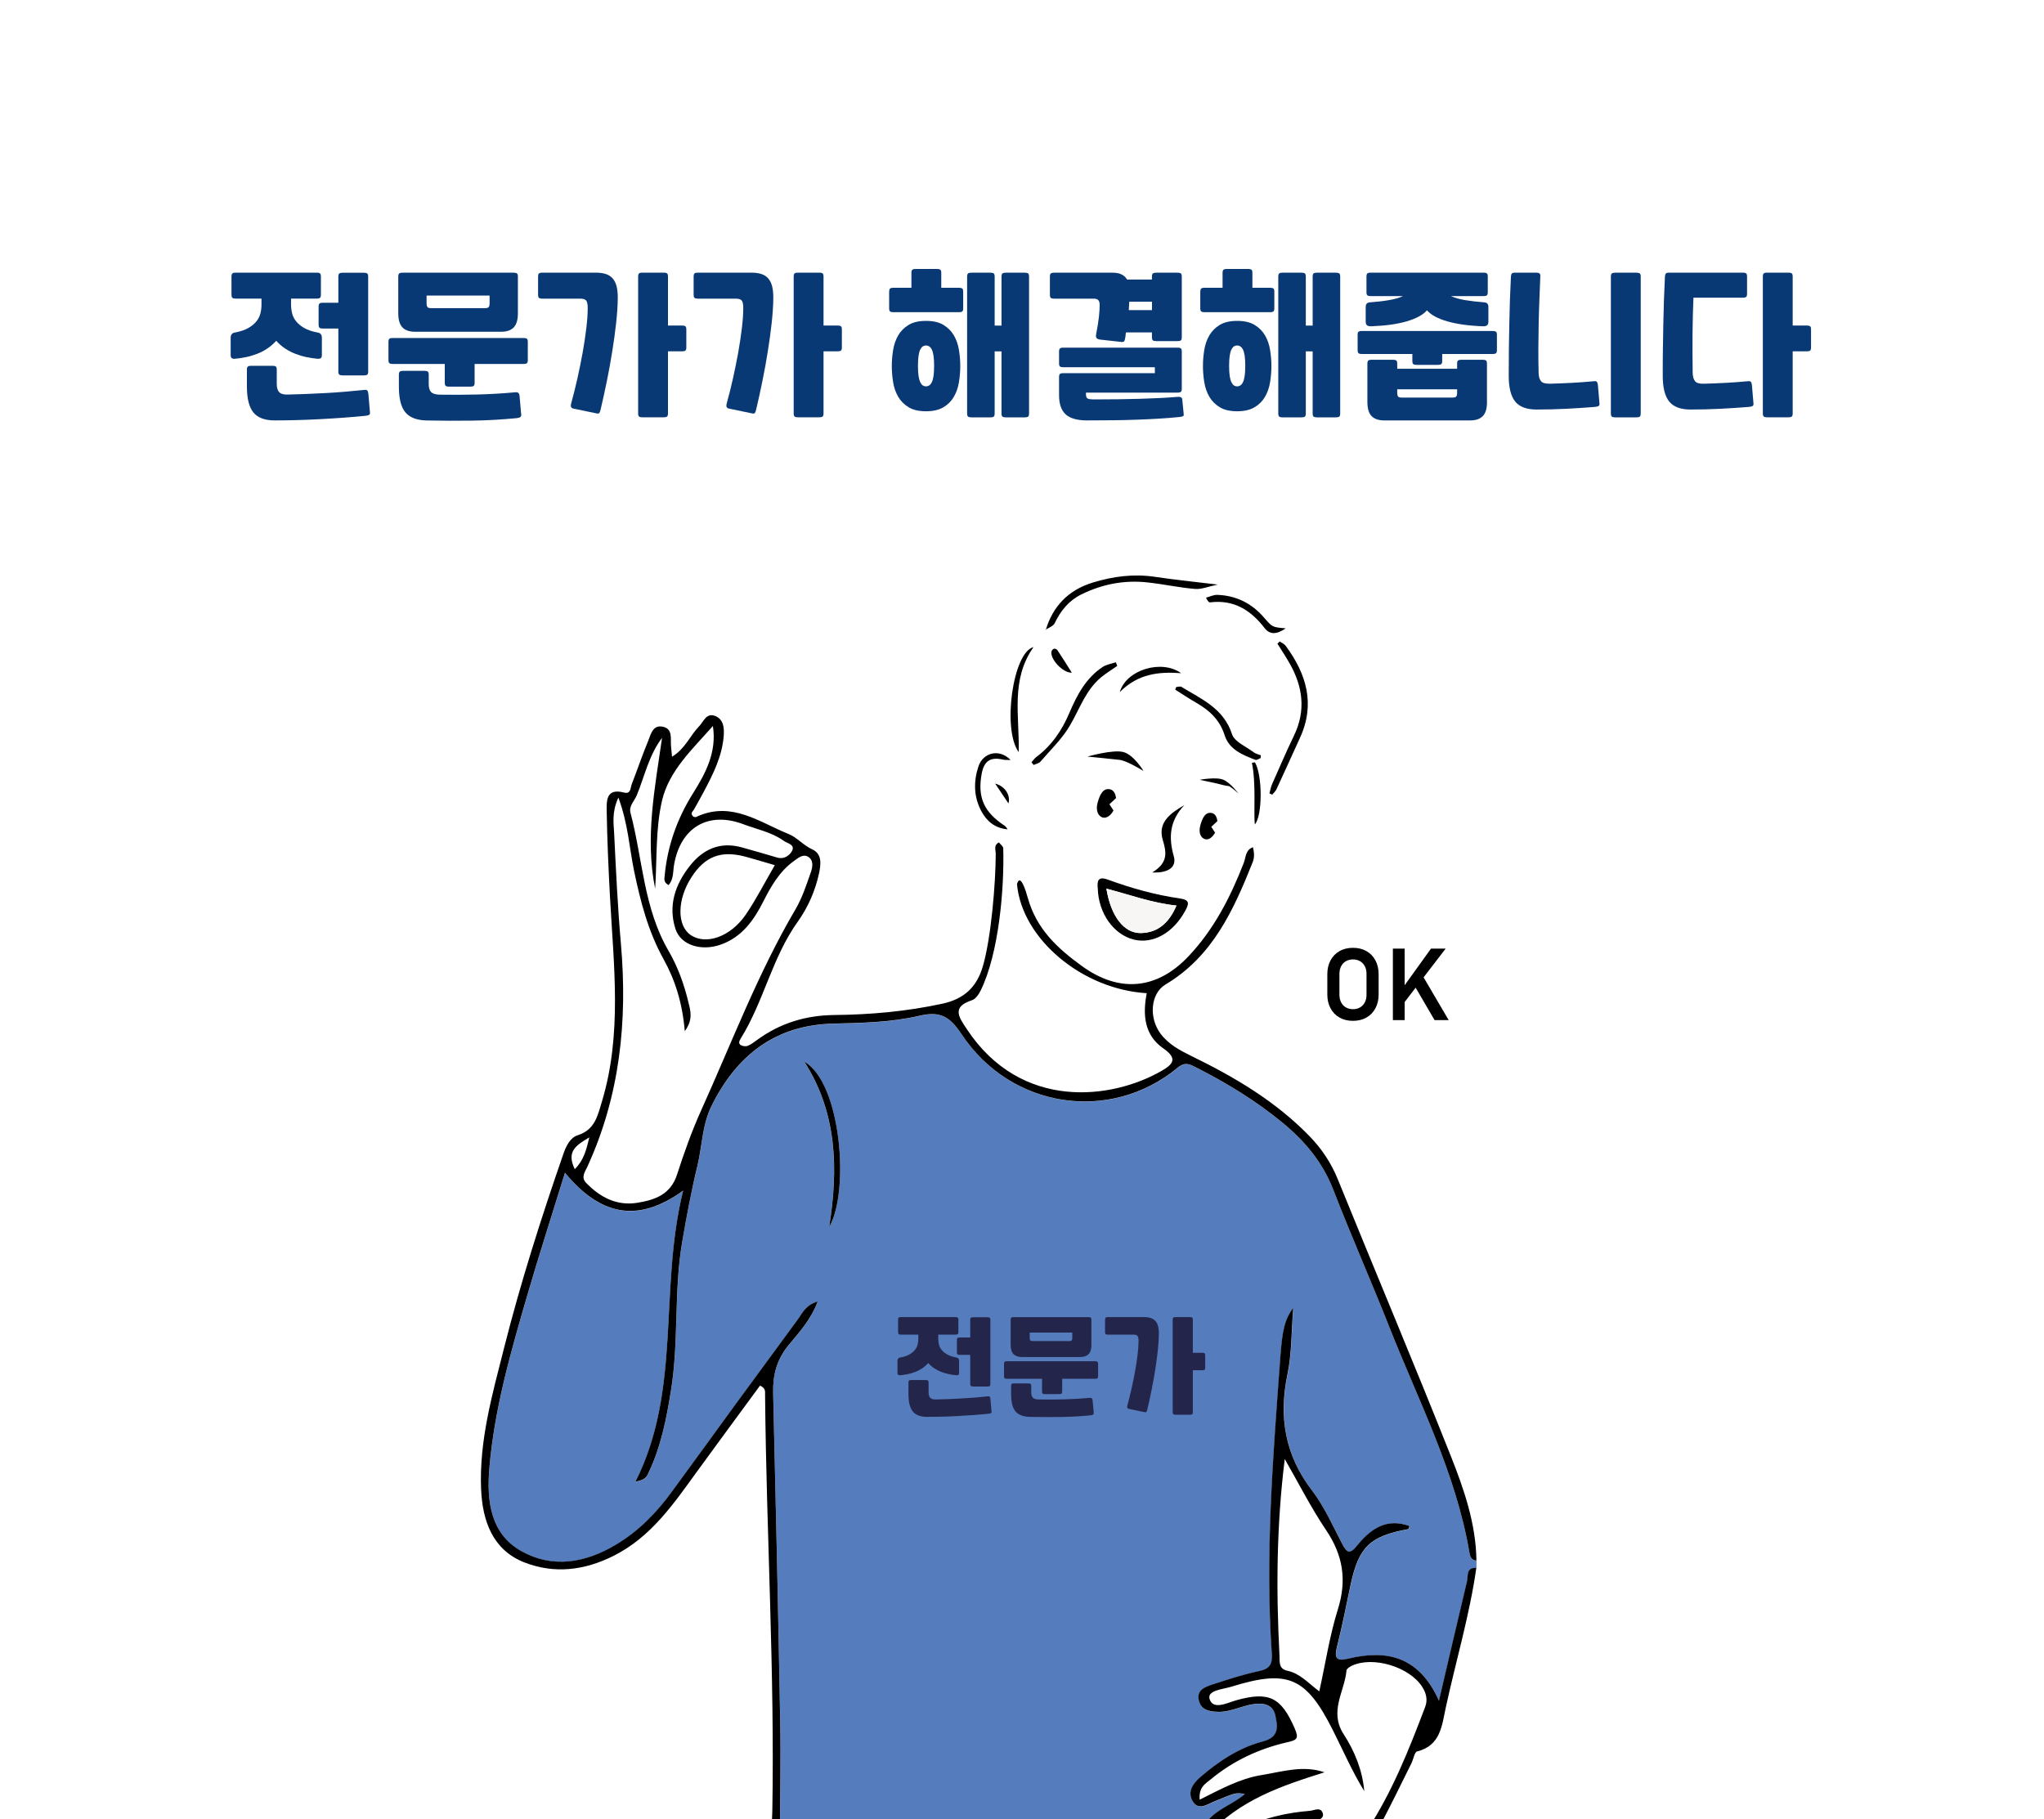 <?xml version="1.0" encoding="UTF-8"?><svg xmlns="http://www.w3.org/2000/svg" xmlns:xlink="http://www.w3.org/1999/xlink" viewBox="0 0 400 356"><rect x="0" y="0" width="400" height="356" fill="#333333" stroke="none"/><defs><style>.e{fill:#fff;}.f{opacity:.5;}.g{fill:#557cbd;}.h{fill:#23264a;}.i{clip-path:url(#c);}.j{fill:#f8f6f5;}.k{clip-path:url(#d);}.l{fill:none;}.m{fill:#093974;}</style><clipPath id="c"><circle class="l" cx="-219.26" cy="135.02" r="121.81"/></clipPath><clipPath id="d"><rect class="l" x="-8.4" y="-7.21" width="416.21" height="370.43"/></clipPath></defs><g id="a"/><g id="b"><g class="i"><g class="f"><ellipse class="e" cx="-184.89" cy="146.05" rx="203.35" ry="149.15"/></g></g><rect class="e" x="-8.4" y="-7.21" width="416.21" height="370.43"/><g class="k"><g><g><path class="g" d="M234.93,360c-.98,1.41-2.48,.96-3.79,.96-19.99,.03-39.98,.3-59.95-.16-6.15-.14-12.47,.08-18.57-1.46,.03-7.38,.2-14.76,.07-22.14-.39-21.53-.86-43.05-1.38-64.57-.09-3.53,.7-6.5,3-9.31,2.02-2.47,4.33-4.91,5.72-8.57-2.43,.71-3.04,2.34-3.94,3.57-8.2,11.14-16.38,22.3-24.49,33.5-3.04,4.2-6.51,7.8-11.04,10.51-6.07,3.63-12.48,4.67-18.52,1.28-6.03-3.38-6.81-9.78-6.27-16.19,.97-11.66,4.21-22.84,7.46-34,2.26-7.76,4.74-15.45,7.34-23.87,6.71,8.09,13.96,10.14,23.13,3.5-4.8,19.4-.25,38.93-9.33,56.96,2.04-.35,2.26-1.11,2.57-1.77,2.45-5.14,3.51-10.65,4.4-16.23,1.52-9.55,.53-19.27,2.15-28.8,.85-5.03,1.79-10.03,3-15.01,.94-3.88,.93-8.01,2.77-11.74,4.91-9.9,12.47-15.83,23.86-16.1,5.64-.13,11.32-.25,16.8-1.53,4-.94,5.93,.08,8.24,3.57,9.64,14.6,29.11,17.51,42.3,6.6,1.49-1.23,2.39-.68,3.59-.07,6.05,3.05,11.79,6.57,17.03,10.9,4.31,3.56,7.76,7.65,9.82,12.98,3.52,9.09,7.47,18.01,11.05,27.08,5.72,14.5,13,28.46,15.63,44.05,.13,.76,.4,1.47,1.36,1.52,0,.48,0,.95,0,1.43-2.06-.13-1.57,1.6-1.83,2.65-1.8,7.47-3.52,14.95-5.48,23.33-3.87-8.63-10.16-10.08-17.74-8.22-2.45,.6-2.77-.18-2.2-2.41,1.02-3.99,1.78-8.05,2.65-12.08,1.59-7.4,3.77-9.5,11.26-10.86,.12-.02,.18-.39,.26-.6-3.69-1.36-6.91-.33-10.18,3.74-1.48,1.84-2.03,1.57-3-.28-1.85-3.54-3.5-7.29-5.9-10.43-5.31-6.93-6.54-14.4-4.79-22.79,.83-3.97,.74-8.13,1.12-12.93-1.68,2.22-2.14,4.45-2.53,9.67-1.42,19.34-3,38.67-1.66,58.09,.14,1.99-.41,2.87-2.46,3.3-3.16,.67-6.27,1.68-9.34,2.7-1.39,.46-3,1.08-2.46,3.13,.47,1.8,1.96,2.07,3.54,2.15,2.45,.12,4.61-1.09,6.93-1.47,1.9-.32,3.99-.15,4.48,2.21,.44,2.14,.85,4.21-2.5,5.08-4.62,1.2-8.63,3.88-12.26,7.03-1.44,1.24-2.47,2.84-1.45,4.6,1.14,1.98,2.89,.66,4.29,.08,4.16-1.71,4.14-1.75,5.96-1.44-3.16,2.76-8.25,3.58-8.69,8.89Zm-77.53-152.2c6.43,10.04,6.65,21.02,4.86,32.32,4.04-6.89,2.38-28.19-4.86-32.32Z"/><path d="M195.5,164.89c.29,.38,.82,.75,.83,1.13,.22,7.98-.87,20.6-4.41,27.82-.37,.75-.99,1.68-1.7,1.91-4.06,1.33-2.58,3.31-1,5.69,10.6,16.01,28.36,13.76,38.1,8.14,2.26-1.3,3.2-2.41,.32-4.41-3.74-2.59-4.04-6.64-3.23-10.79-12.7-.76-24.45-10.69-25.39-21.35,.64-2.25,1.74,1.34,2.1,2.65,1.7,6.14,5.82,9.92,10.61,13.39,7.29,5.29,14.67,4.63,20.84-1.9,4.99-5.27,8.22-11.58,10.82-18.27,.43-1.11,.33-2.58,1.81-3.09,.23,.99,.33,1.95-.06,2.94-3.74,9.37-7.84,18.44-17.06,23.93-2.94,1.76-3.31,6.52-.94,9.66,1.56,2.06,3.76,3.23,6.02,4.34,8.47,4.12,16.51,8.88,23.14,15.72,2.37,2.45,4.2,5.2,5.5,8.4,7.33,18.04,14.9,35.99,22.09,54.09,2.6,6.56,4.95,13.31,5.04,20.54-.96-.05-1.23-.76-1.36-1.52-2.64-15.6-9.91-29.55-15.63-44.05-3.58-9.07-7.53-17.99-11.05-27.08-2.07-5.33-5.51-9.41-9.82-12.98-5.24-4.33-10.98-7.84-17.03-10.9-1.2-.6-2.1-1.16-3.59,.07-13.2,10.91-32.66,8-42.3-6.6-2.31-3.49-4.24-4.51-8.24-3.57-5.47,1.28-11.16,1.4-16.8,1.53-11.39,.27-18.95,6.2-23.86,16.1-1.85,3.73-1.84,7.86-2.77,11.74-1.21,4.98-2.14,9.98-3,15.01-1.62,9.53-.63,19.26-2.15,28.8-.89,5.58-1.95,11.08-4.4,16.23-.31,.66-.53,1.42-2.57,1.77,9.08-18.04,4.53-37.56,9.33-56.96-9.17,6.64-16.42,4.59-23.13-3.5-2.6,8.42-5.08,16.11-7.34,23.87-3.25,11.16-6.49,22.34-7.46,34-.54,6.4,.24,12.81,6.27,16.19,6.04,3.39,12.46,2.36,18.52-1.28,4.53-2.71,8-6.32,11.04-10.51,8.12-11.2,16.29-22.36,24.49-33.5,.91-1.23,1.51-2.86,3.94-3.57-1.38,3.66-3.69,6.1-5.72,8.57-2.3,2.82-3.08,5.79-3,9.31,.52,21.52,1,43.05,1.38,64.57,.13,7.38-.04,14.76-.07,22.14-.69,.59-1.44,.79-1.53-.37-.12-1.49,.03-3,.06-4.5,.48-27.18-1.17-54.33-1.42-81.5,0-.57,.15-1.26-.99-1.76-4.05,5.53-8.18,11.1-12.25,16.71-4.63,6.38-9.03,12.91-16.43,16.62-5.71,2.86-11.59,3.55-17.41,1.28-6.27-2.44-8.22-8.19-8.49-14.3-.41-9.49,2.19-18.58,4.49-27.67,3.24-12.82,7.25-25.41,11.58-37.9,.56-1.63,1.35-3.27,2.86-3.75,3.34-1.08,3.86-3.77,4.7-6.54,4.02-13.3,2.3-26.8,1.58-40.28-.29-5.5-.54-11-.63-16.51-.03-2.06-.17-4.66,3.38-3.73,1.37,.36,1.24-.92,1.52-1.64,1.09-2.79,2.04-5.64,3.19-8.41,.54-1.3,.89-3.26,2.9-2.83,1.98,.42,1.47,2.31,1.59,3.75,.05,.59,.11,1.18,.2,2.12,2.61-1.58,3.54-4.16,5.3-5.96,.91-.93,1.41-2.71,3.16-2.01,1.65,.66,1.77,2.36,1.66,3.86-.3,3.96-2.04,7.44-3.86,10.88-.64,1.21-1.32,2.4-1.98,3.59-.25,.35-.66,.66-.3,1.15,.34,.46,.75,.33,1.16,.09,6.68-2.86,11.99,1.23,17.64,3.51,1.72,.7,2.92,2.23,4.68,3.03,1.91,.87,1.69,2.88,1.32,4.63-.74,3.46-2.16,6.69-4.19,9.54-5,6.99-6.64,15.58-11.12,22.8-.25,.41-.56,.97-.04,1.31,.36,.23,.99,.32,1.38,.16,.68-.27,1.28-.75,1.88-1.18,4.49-3.27,9.49-4.79,15.05-4.85,7.12-.07,14.19-.7,21.19-2.22,4.28-.93,6.75-3.29,7.93-7.42,1.59-5.55,2.47-16.07,2.49-21.86,0-.82-.46-1.78,.65-2.28Zm-74.49-8.79c-1.32,2.88-.92,5.02-.82,7.08,.35,7.19,.69,14.38,1.32,21.55,1.32,15.1-.19,29.73-6.59,43.66-.42,.92-1.29,2-.22,3.11,2.76,2.85,6.03,4.56,10.08,3.89,3.4-.56,6.46-1.62,7.71-5.5,1.38-4.27,2.89-8.53,4.74-12.62,5.96-13.19,11.08-26.78,18.45-39.32,1.31-2.24,2.14-4.78,3-7.25,.34-.99,.61-2.39-.61-3.06-.98-.53-1.9,.3-2.68,.85-2.84,2.03-4.51,4.97-6.05,8.01-1.85,3.65-4.15,6.87-8.21,8.34-3.86,1.4-7.92,.16-8.95-3.05-1.46-4.54-.06-8.66,2.78-12.28,2.61-3.34,5.99-4.86,10.27-3.65,2.29,.65,4.58,1.28,6.85,1.97,1.35,.41,2.39-.39,2.88-1.23,.74-1.29-.88-1.53-1.57-2.03-2.38-1.71-5.27-2.26-7.95-3.27-6.87-2.58-12.27,.65-13.53,7.95-.23,1.32-.06,2.85-1.08,3.97-1.01-.57-.82-1.21-.76-1.81,.54-5.83,2.42-11.16,5.55-16.15,2.48-3.94,4.68-8.1,3.89-13.17-3.97,4.49-8.59,8.75-9.95,14.58-1.3,5.55-.97,11.49-1.35,17.26-2.02-10-.04-19.73,1.35-29.53-2.59,3.44-3.41,7.5-4.95,11.26-.46,1.11-1.59,2.05-1.22,3.44,2.38,9.02,2.56,18.63,7.44,26.99,1.82,3.13,3.06,6.58,3.9,10.12,.38,1.58,.96,3.3-.72,5.6-.47-5.48-1.87-9.97-4.14-14.06-3.03-5.45-4.54-11.32-5.79-17.34-.93-4.46-1.14-9.1-3.06-14.3Zm30.61,13.22c-2.22-.64-3.99-1.19-5.78-1.67-4.76-1.26-7.89-.05-10.53,4.04-2.8,4.34-2.88,9.4-.18,11.28,2.95,2.06,7.83,.41,10.82-3.98,2.02-2.96,3.65-6.19,5.68-9.67Zm-39.14,59.5c1.79-1.8,2.24-3.73,2.85-6.22-2.6,1.54-4.54,2.75-2.85,6.22Z"/><path d="M234.93,360c.44-5.31,5.53-6.13,8.69-8.89-1.82-.31-1.81-.27-5.96,1.44-1.41,.58-3.15,1.9-4.29-.08-1.01-1.76,.02-3.35,1.45-4.6,3.63-3.15,7.65-5.82,12.26-7.03,3.35-.87,2.94-2.95,2.5-5.08-.49-2.36-2.58-2.52-4.48-2.21-2.33,.39-4.49,1.6-6.93,1.47-1.57-.08-3.07-.35-3.54-2.15-.53-2.05,1.08-2.67,2.46-3.13,3.08-1.02,6.18-2.03,9.34-2.7,2.04-.43,2.59-1.32,2.46-3.3-1.34-19.41,.24-38.75,1.66-58.09,.38-5.22,.85-7.46,2.53-9.67-.38,4.8-.29,8.96-1.12,12.93-1.75,8.39-.52,15.86,4.79,22.79,2.41,3.14,4.05,6.89,5.9,10.43,.97,1.85,1.52,2.12,3,.28,3.27-4.07,6.48-5.09,10.18-3.74-.09,.21-.14,.58-.26,.6-7.48,1.36-9.67,3.46-11.26,10.86-.87,4.03-1.63,8.09-2.65,12.08-.57,2.23-.24,3.01,2.2,2.41,7.59-1.85,13.87-.4,17.74,8.22,1.96-8.38,3.69-15.87,5.48-23.33,.25-1.05-.23-2.78,1.83-2.65-1.32,9.26-4,18.21-5.98,27.33-.76,3.51-1.01,7.44-5.61,8.59-.52,.13-.71,1.51-1.1,2.29-1.89,3.8-3.73,7.61-5.71,11.37-2.13,4.05-4.75,7.18-10.15,6.63-2.75-.28-5.23,1.47-7.55,2.98-1.04,.68-2.04,1.45-3.15,2.02-1.95,1-4.22,1.84-5.81-.2-1.54-1.98,.36-3.66,1.36-5.33,.73-1.22,3.21-2.02,2.35-3.33-1.3-1.99-3.09,.21-4.64,.6-2.69,.69-5.28,2.68-8.02,.17Zm-.16-7.78c4.14-2.07,7.88-4.13,12.06-4.81,4.07-.66,8.16-2,12.37-.55-8.37,2.64-16.51,5.33-22.96,12.35,3.05,.8,4.92-.38,6.77-1.31,4.21-2.1,8.69-3.13,13.33-3.5,.85-.07,2.18-.87,2.54,.56,.24,.96-.99,1.26-1.68,1.74-2.98,2.08-6.65,3-9.33,5.51-1.36,1.27-3.72,2.96-2.26,4.77,1.35,1.67,3.41-.28,4.89-1.3,3.23-2.21,6.51-4.51,10.6-4.17,3.11,.25,4.98-1.08,6.51-3.43,4.88-7.48,8.14-15.72,11.29-24.02,.52-1.37,.22-2.67-.58-3.92-2.47-3.9-9.62-6.09-13.78-4.13-.42,.2-1.01,.59-1.04,.93-.36,4.13-3.47,7.98-.54,12.49,2.13,3.28,3.67,7.05,4.02,11.12-2.34-3.81-4.1-7.86-6.08-11.8-5.29-10.55-8.84-12.08-19.94-8.64-1.64,.51-4.81,.69-4.24,2.44,.71,2.19,3.48,.69,5.29,.19,6.38-1.77,8.74-.51,11.37,5.56,.85,1.97,.39,2.25-1.38,2.66-5.56,1.26-10.64,3.61-15.05,7.27-1.01,.84-2.4,1.49-2.18,3.99Zm23.41-21.2c1.24-5.64,2.04-10.98,3.64-16.07,1.78-5.69,1.01-10.56-2.3-15.47-2.99-4.45-5.43-9.27-8.1-13.93-1.62,13.01-1.7,25.74-1.03,38.47,.06,1.17-.22,2.6,1.56,2.97,2.44,.51,4.04,2.39,6.24,4.04Z"/><path d="M157.41,207.79c7.23,4.13,8.89,25.43,4.86,32.32,1.8-11.3,1.57-22.28-4.86-32.32Z"/><path d="M214.83,173.92c-.15-1.5,.01-2.49,2-1.76,4.57,1.68,9.26,2.99,14.09,3.68,2.03,.29,1.73,1.12,.99,2.47-2.32,4.26-6.28,6.5-10.02,5.58-3.97-.98-6.92-5.16-7.06-9.97Zm1.68,0c.89,5.42,3.45,8.77,6.79,8.69,3.38-.08,5.53-2.11,6.92-5.38-4.81-.51-9-2.09-13.72-3.31Z"/><path d="M231.77,157.57c-2.85,3.02-3.14,6.22-2.06,10.04,.58,2.05-1.01,3.29-4.22,3.14,3.17-1.94,2.78-3.95,2.05-6.39-1.02-3.41,1.53-5.23,4.23-6.79Z"/><path class="j" d="M216.51,173.92c4.72,1.22,8.91,2.8,13.72,3.31-1.39,3.26-3.54,5.3-6.92,5.38-3.35,.08-5.9-3.26-6.79-8.69Z"/><g><path d="M204.63,123.36c1.41-4.76,4.48-7.9,9.23-9.35,3.96-1.21,7.98-1.74,12.14-1.12,3.85,.58,7.72,.96,12.3,1.52-1.82,.37-3.16,.96-4.45,.85-3.13-.26-6.22-.95-9.34-1.28-4.52-.49-8.85,.35-12.93,2.37-2.43,1.21-4.02,3.18-5.18,5.61-.28,.59-1.19,.88-1.81,1.31l.04,.09Z"/><path d="M248.43,155.26c.16-.6,.26-1.23,.51-1.79,1.41-3.18,2.78-6.38,4.29-9.51,2.35-4.88,1.74-9.53-.83-14.08-.75-1.33-1.6-2.6-2.41-3.9l.43-.44c.4,.28,.91,.48,1.18,.85,4.07,5.51,5.84,11.39,2.8,18.01-1.54,3.35-3.04,6.71-4.59,10.05-.19,.4-.55,.72-.84,1.07l-.55-.25Z"/><path d="M201.86,149.17c.33-.35,.61-.77,.99-1.05,2.97-2.24,4.96-5.16,6.41-8.58,1.48-3.46,3.23-6.83,6.51-9,.74-.49,1.72-.63,2.59-.93l.28,.72c-1.03,.72-2.11,1.37-3.08,2.16-3.09,2.51-4.26,6.24-6.19,9.52-1.52,2.59-3.78,4.74-5.76,7.05-.3,.35-.89,.44-1.34,.65l-.41-.53Z"/><path d="M246.7,148.37c-.35,.12-.76,.44-1.02,.34-2.52-.95-5.14-2.03-6.02-4.8-.95-2.99-2.91-4.84-5.48-6.32-1.43-.82-2.8-1.74-4.2-2.62l.2-.51c.34-.02,.78-.18,1.02-.03,3.92,2.4,8.26,4.2,9.9,9.26,.48,1.49,2.75,2.41,4.24,3.54,.39,.3,.93,.4,1.4,.59l-.04,.54Z"/><path d="M202.25,126.65c-4.5,6.4-2.74,13.35-2.89,20.55-3.26-4.4-1.15-19.57,2.89-20.55Z"/><path d="M197.18,162.31c-2.48-.22-4.09-1.59-5.14-3.56-1.5-2.8-1.54-5.8-.57-8.74,.92-2.79,4.14-3.52,6.3-1.27-.65-.03-1.07,.02-1.46-.07-2.47-.58-3.74,.25-4.2,2.76-.85,4.63,.43,7.5,4.51,10.19,.24,.16,.38,.45,.57,.69Z"/><path d="M251.59,122.98c-1.72,1.22-3.11,1.25-4.1-.04-2.73-3.55-6.05-5.63-10.7-5.05-.21,.03-.45-.23-.78-.92,.73-.19,1.47-.57,2.2-.55,3.66,.13,6.71,1.62,9.11,4.4,1.66,1.92,1.64,1.94,4.27,2.15Z"/><path d="M231.14,131.75c-4.32-.32-8.42,.08-12.01,3.7,1.28-4.4,8.21-6.45,12.01-3.7Z"/><path d="M217.11,157.4l1.29-1.2c-.09-.86-.47-1.53-1.08-1.7-1.47-.4-2.11,1.1-2.53,2.62-.4,1.45,.08,2.63,1.02,2.88,.73,.2,1.56-.39,2.09-1.38l-.79-1.22Z"/><path d="M245.59,149.21c1.52,2.6,1.46,10.54-.03,12.14-.26-2.41,.28-7.98-.57-12.07l.6-.07Z"/><path d="M209.75,131.65c-1.8,.08-4.3-2.72-3.98-4.15,.05-.21,.29-.49,.49-.54,.2-.04,.55,.1,.67,.28,.92,1.39,1.81,2.81,2.82,4.41Z"/><path d="M194.75,153.36c2.04,.54,3.03,2.38,2.6,3.88-.69-1.04-1.6-2.38-2.6-3.88Z"/><path d="M237.04,161.82l1.19-1.11c-.08-.8-.44-1.42-1-1.57-1.36-.37-1.96,1.02-2.34,2.43s.08,2.43,.95,2.67c.68,.19,1.45-.36,1.94-1.28l-.73-1.13Z"/><path d="M212.81,148.07s5.01-1.44,7.05-.88,3.92,3.7,3.92,3.7c0,0-3.2-1.99-4.65-2.17s-6.31-.65-6.31-.65Z"/><path d="M234.76,152.62s3.27-.63,4.68,0,2.92,2.68,2.92,2.68c0,0-1.64-1.51-2-1.48s-2.12-.46-2.12-.46l-3.48-.75Z"/></g></g><g><path class="h" d="M175.74,258.28c0-.21,.04-.34,.12-.41,.08-.07,.22-.1,.41-.1h10.75c.19,0,.33,.03,.41,.1,.08,.07,.12,.21,.12,.41v2.41c0,.21-.04,.34-.12,.41s-.22,.1-.41,.1h-3.41v.8c0,.4,.05,.79,.14,1.16s.27,.73,.54,1.05c.26,.32,.61,.61,1.05,.86,.44,.25,1,.45,1.69,.59,.05,.01,.12,.03,.2,.04,.08,.01,.15,.04,.22,.09,.07,.05,.13,.12,.17,.21,.05,.09,.07,.22,.07,.38v2.28c0,.25-.06,.39-.2,.44-.13,.05-.24,.07-.34,.05-.48-.04-.97-.11-1.47-.22-.5-.1-.99-.25-1.47-.43-.48-.18-.94-.42-1.38-.71s-.83-.63-1.17-1.03c-.36,.4-.75,.74-1.18,1.03-.43,.29-.89,.52-1.37,.71-.48,.19-.97,.33-1.47,.43-.5,.1-.99,.17-1.47,.22-.1,.01-.21,0-.34-.05-.13-.05-.2-.2-.2-.44v-2.28c0-.16,.02-.29,.07-.38s.11-.16,.17-.21c.07-.05,.14-.08,.22-.09s.14-.03,.2-.04c.69-.14,1.25-.33,1.69-.59,.44-.25,.79-.54,1.05-.86,.26-.32,.44-.67,.54-1.05,.1-.38,.14-.76,.14-1.16v-.8h-3.43c-.19,0-.33-.03-.41-.1s-.12-.21-.12-.41v-2.41Zm18.3,17.89c.03,.21,0,.34-.1,.39s-.24,.1-.43,.12c-.95,.1-1.94,.18-2.98,.26-1.04,.08-2.09,.14-3.14,.2-1.05,.05-2.08,.1-3.09,.12-1.01,.03-1.96,.04-2.84,.04-1.32,0-2.26-.35-2.83-1.06-.57-.71-.85-1.83-.85-3.38v-2.26c0-.21,.04-.34,.12-.41,.08-.07,.22-.1,.41-.1h2.88c.19,0,.33,.03,.41,.1s.12,.21,.12,.41v1.87c0,.49,.1,.86,.31,1.09,.21,.23,.58,.34,1.13,.33,.74-.01,1.54-.04,2.38-.07s1.71-.08,2.59-.12c.88-.05,1.75-.11,2.63-.18s1.72-.15,2.53-.24c.19-.03,.32,0,.39,.08,.07,.08,.12,.23,.14,.43l.21,2.38Zm-3.64-4.83c-.19,0-.33-.03-.41-.1-.08-.07-.12-.21-.12-.41v-5.67h-2.08c-.19,0-.33-.03-.41-.1-.08-.07-.12-.21-.12-.41v-2.38c0-.21,.04-.34,.12-.41,.08-.07,.22-.1,.41-.1h2.08v-3.45c0-.21,.04-.34,.12-.41,.08-.07,.22-.1,.41-.1h2.88c.19,0,.33,.03,.41,.1,.08,.07,.12,.21,.12,.41v12.54c0,.21-.04,.34-.12,.41s-.22,.1-.41,.1h-2.88Z"/><path class="h" d="M196.48,266.92c0-.21,.04-.34,.12-.41s.22-.1,.41-.1h17.35c.19,0,.33,.04,.41,.1s.12,.21,.12,.41v2.41c0,.21-.04,.34-.12,.41s-.22,.1-.41,.1h-6.5v2.49c0,.21-.04,.34-.12,.41-.08,.07-.22,.1-.41,.1h-2.88c-.19,0-.33-.03-.41-.1-.08-.07-.12-.21-.12-.41v-2.49h-6.91c-.19,0-.33-.03-.41-.1s-.12-.21-.12-.41v-2.41Zm17.11-3.78c0,.86-.18,1.49-.55,1.87s-.93,.58-1.67,.58h-11.37c-.74,0-1.29-.19-1.67-.58s-.55-1.01-.55-1.87v-4.85c0-.21,.04-.34,.12-.41,.08-.07,.22-.1,.41-.1h14.74c.19,0,.33,.03,.41,.1,.08,.07,.12,.21,.12,.41v4.85Zm.43,13.28c.03,.21,0,.35-.09,.42-.09,.07-.24,.13-.46,.15-1.96,.19-3.93,.3-5.9,.33s-3.98,.02-6.02-.02c-1.32-.03-2.26-.39-2.83-1.08-.57-.69-.85-1.81-.85-3.36v-1.6c0-.21,.04-.34,.12-.41s.22-.1,.41-.1h2.88c.19,0,.33,.04,.41,.1s.12,.21,.12,.41v1.21c0,.49,.1,.85,.31,1.07,.21,.22,.58,.33,1.13,.35,1.67,.03,3.32,.02,4.95-.02,1.63-.04,3.3-.14,5-.29,.19-.03,.34,0,.43,.06s.16,.22,.19,.45l.21,2.32Zm-4.77-13.96c.23,0,.39-.04,.47-.13,.08-.09,.12-.26,.12-.52v-1.01h-8.33v1.01c0,.26,.04,.43,.12,.52,.08,.09,.24,.13,.47,.13h7.13Z"/><path class="h" d="M216.26,258.28c0-.21,.04-.34,.12-.41,.08-.07,.22-.1,.41-.1h7.09c.52,0,.97,.06,1.34,.19,.37,.12,.67,.33,.92,.61,.24,.28,.41,.64,.51,1.09s.15,.99,.13,1.63c-.01,.93-.09,1.99-.22,3.17-.13,1.18-.3,2.41-.5,3.7-.21,1.29-.44,2.59-.71,3.92-.27,1.32-.54,2.59-.83,3.79-.05,.21-.11,.35-.16,.44s-.18,.11-.37,.07l-2.86-.6c-.1-.01-.18-.03-.26-.05s-.14-.06-.2-.11-.08-.13-.09-.22c0-.09,0-.22,.05-.38,.29-1.04,.56-2.14,.82-3.3,.26-1.16,.49-2.29,.69-3.41,.2-1.12,.36-2.18,.48-3.2,.12-1.01,.19-1.91,.19-2.67,0-.52-.08-.86-.23-1.01-.15-.15-.4-.23-.76-.23h-5.04c-.19,0-.33-.03-.41-.1-.08-.07-.12-.21-.12-.41v-2.41Zm19.59,9.38c0,.21-.04,.34-.12,.41s-.22,.1-.41,.1h-1.89v8.2c0,.21-.04,.34-.12,.41-.08,.07-.22,.1-.41,.1h-2.88c-.19,0-.33-.03-.41-.1-.08-.07-.12-.21-.12-.41v-18.09c0-.21,.04-.34,.12-.41,.08-.07,.22-.1,.41-.1h2.88c.19,0,.33,.03,.41,.1,.08,.07,.12,.21,.12,.41v6.48h1.89c.19,0,.33,.03,.41,.1,.08,.07,.12,.21,.12,.41v2.39Z"/></g></g></g><g><path class="m" d="M45.3,54.12c0-.3,.06-.51,.18-.61,.12-.1,.32-.15,.61-.15h15.92c.28,0,.49,.05,.61,.15,.12,.1,.18,.3,.18,.61v3.56c0,.3-.06,.51-.18,.61-.12,.1-.33,.15-.61,.15h-5.05v1.19c0,.59,.07,1.16,.21,1.72,.14,.56,.41,1.08,.79,1.55,.39,.48,.9,.9,1.55,1.28s1.48,.67,2.5,.87c.08,.02,.18,.04,.29,.06,.11,.02,.22,.07,.32,.14,.1,.07,.19,.17,.26,.3,.07,.13,.11,.32,.11,.56v3.38c0,.37-.1,.58-.29,.65-.19,.07-.36,.1-.5,.08-.71-.06-1.44-.17-2.18-.32-.74-.15-1.47-.37-2.18-.64-.71-.27-1.39-.62-2.04-1.05-.65-.43-1.23-.93-1.74-1.52-.53,.59-1.11,1.1-1.75,1.52-.64,.43-1.31,.78-2.02,1.05-.71,.27-1.44,.49-2.18,.64-.74,.15-1.47,.26-2.18,.32-.14,.02-.31,0-.5-.08-.19-.07-.29-.29-.29-.65v-3.38c0-.24,.04-.43,.11-.56,.07-.13,.16-.23,.26-.3,.1-.07,.21-.12,.32-.14,.11-.02,.21-.04,.29-.06,1.01-.2,1.85-.49,2.5-.87s1.17-.8,1.55-1.28c.38-.48,.65-.99,.79-1.55,.14-.56,.21-1.13,.21-1.72v-1.19h-5.08c-.29,0-.49-.05-.61-.15s-.18-.3-.18-.61v-3.56Zm27.09,26.49c.04,.3,0,.5-.15,.58-.14,.08-.35,.14-.64,.18-1.4,.14-2.87,.27-4.41,.38-1.54,.11-3.09,.21-4.64,.29-1.55,.08-3.08,.14-4.58,.18-1.5,.04-2.9,.06-4.2,.06-1.95,0-3.34-.52-4.19-1.57-.84-1.05-1.26-2.71-1.26-5.01v-3.35c0-.3,.06-.51,.18-.61,.12-.1,.32-.15,.61-.15h4.26c.28,0,.49,.05,.61,.15,.12,.1,.18,.3,.18,.61v2.77c0,.73,.15,1.27,.46,1.61,.3,.34,.86,.51,1.67,.49,1.1-.02,2.27-.06,3.53-.11,1.26-.05,2.54-.11,3.84-.18,1.3-.07,2.6-.16,3.9-.27,1.3-.11,2.55-.23,3.74-.35,.28-.04,.48,0,.58,.12s.17,.33,.21,.64l.3,3.53Zm-5.39-7.15c-.29,0-.49-.05-.61-.15-.12-.1-.18-.3-.18-.61v-8.4h-3.07c-.29,0-.49-.05-.61-.15-.12-.1-.18-.3-.18-.61v-3.53c0-.3,.06-.51,.18-.61,.12-.1,.32-.15,.61-.15h3.07v-5.11c0-.3,.06-.51,.18-.61,.12-.1,.32-.15,.61-.15h4.26c.28,0,.49,.05,.61,.15,.12,.1,.18,.3,.18,.61v18.57c0,.3-.06,.51-.18,.61-.12,.1-.32,.15-.61,.15h-4.26Z"/><path class="m" d="M76.02,66.91c0-.3,.06-.51,.18-.61,.12-.1,.32-.15,.61-.15h25.69c.28,0,.49,.05,.61,.15s.18,.3,.18,.61v3.56c0,.3-.06,.51-.18,.61-.12,.1-.33,.15-.61,.15h-9.62v3.68c0,.3-.06,.51-.18,.61-.12,.1-.33,.15-.61,.15h-4.26c-.28,0-.49-.05-.61-.15-.12-.1-.18-.3-.18-.61v-3.68h-10.23c-.28,0-.49-.05-.61-.15-.12-.1-.18-.3-.18-.61v-3.56Zm25.33-5.6c0,1.28-.27,2.2-.82,2.77-.55,.57-1.37,.85-2.47,.85h-16.83c-1.1,0-1.92-.28-2.47-.85-.55-.57-.82-1.49-.82-2.77v-7.18c0-.3,.06-.51,.18-.61,.12-.1,.32-.15,.61-.15h21.83c.28,0,.49,.05,.61,.15,.12,.1,.18,.3,.18,.61v7.18Zm.64,19.67c.04,.3,0,.51-.14,.62-.13,.11-.36,.19-.68,.23-2.9,.28-5.81,.45-8.74,.49-2.92,.04-5.9,.03-8.92-.03-1.95-.04-3.34-.57-4.19-1.6-.84-1.02-1.26-2.68-1.26-4.98v-2.37c0-.3,.06-.51,.18-.61,.12-.1,.33-.15,.61-.15h4.26c.28,0,.49,.05,.61,.15,.12,.1,.18,.3,.18,.61v1.8c0,.73,.15,1.26,.46,1.58,.3,.32,.86,.5,1.67,.52,2.48,.04,4.92,.03,7.34-.03,2.42-.06,4.88-.2,7.4-.43,.28-.04,.5-.01,.64,.09,.14,.1,.23,.32,.27,.67l.3,3.44Zm-7.06-20.67c.34,0,.58-.07,.7-.2,.12-.13,.18-.39,.18-.78v-1.49h-12.33v1.49c0,.39,.06,.64,.18,.78,.12,.13,.36,.2,.7,.2h10.56Z"/><path class="m" d="M105.3,54.12c0-.3,.06-.51,.18-.61,.12-.1,.32-.15,.61-.15h10.5c.77,0,1.43,.09,1.98,.27,.55,.18,1,.48,1.36,.9,.35,.42,.61,.95,.76,1.61,.15,.66,.22,1.47,.2,2.42-.02,1.38-.13,2.94-.32,4.69-.19,1.75-.44,3.57-.75,5.48-.3,1.91-.65,3.84-1.05,5.8-.4,1.96-.81,3.83-1.23,5.62-.08,.3-.16,.52-.24,.65-.08,.13-.26,.17-.55,.11l-4.23-.88c-.14-.02-.27-.05-.38-.08s-.21-.09-.29-.17-.13-.19-.14-.32c-.01-.13,.01-.32,.08-.56,.43-1.54,.83-3.17,1.22-4.89,.38-1.71,.72-3.4,1.02-5.05,.29-1.65,.53-3.23,.71-4.73,.18-1.5,.27-2.82,.27-3.96,0-.77-.11-1.27-.33-1.49-.22-.22-.6-.33-1.13-.33h-7.46c-.28,0-.49-.05-.61-.15-.12-.1-.18-.3-.18-.61v-3.56Zm29.01,13.88c0,.3-.06,.51-.18,.61-.12,.1-.33,.15-.61,.15h-2.8v12.15c0,.3-.06,.51-.18,.61-.12,.1-.32,.15-.61,.15h-4.26c-.29,0-.49-.05-.61-.15-.12-.1-.18-.3-.18-.61v-26.79c0-.3,.06-.51,.18-.61,.12-.1,.32-.15,.61-.15h4.26c.28,0,.49,.05,.61,.15,.12,.1,.18,.3,.18,.61v9.59h2.8c.28,0,.49,.05,.61,.15,.12,.1,.18,.3,.18,.61v3.53Z"/><path class="m" d="M135.74,54.12c0-.3,.06-.51,.18-.61,.12-.1,.32-.15,.61-.15h10.5c.77,0,1.43,.09,1.98,.27,.55,.18,1,.48,1.36,.9,.35,.42,.61,.95,.76,1.61,.15,.66,.22,1.47,.2,2.42-.02,1.38-.13,2.94-.32,4.69-.19,1.75-.44,3.57-.75,5.48-.3,1.91-.65,3.84-1.05,5.8-.4,1.96-.81,3.83-1.23,5.62-.08,.3-.16,.52-.24,.65-.08,.13-.26,.17-.55,.11l-4.23-.88c-.14-.02-.27-.05-.38-.08s-.21-.09-.29-.17-.13-.19-.14-.32c-.01-.13,.01-.32,.08-.56,.43-1.54,.83-3.17,1.22-4.89,.38-1.71,.72-3.4,1.02-5.05,.29-1.65,.53-3.23,.71-4.73,.18-1.5,.27-2.82,.27-3.96,0-.77-.11-1.27-.33-1.49-.22-.22-.6-.33-1.13-.33h-7.46c-.28,0-.49-.05-.61-.15-.12-.1-.18-.3-.18-.61v-3.56Zm29.01,13.88c0,.3-.06,.51-.18,.61-.12,.1-.33,.15-.61,.15h-2.8v12.15c0,.3-.06,.51-.18,.61-.12,.1-.32,.15-.61,.15h-4.26c-.29,0-.49-.05-.61-.15-.12-.1-.18-.3-.18-.61v-26.79c0-.3,.06-.51,.18-.61,.12-.1,.32-.15,.61-.15h4.26c.28,0,.49,.05,.61,.15,.12,.1,.18,.3,.18,.61v9.59h2.8c.28,0,.49,.05,.61,.15,.12,.1,.18,.3,.18,.61v3.53Z"/><path class="m" d="M174.01,57.08c0-.3,.06-.51,.18-.61s.32-.15,.61-.15h3.56v-2.92c0-.3,.06-.51,.18-.61,.12-.1,.32-.15,.61-.15h4.26c.28,0,.49,.05,.61,.15,.12,.1,.18,.3,.18,.61v2.92h3.5c.28,0,.49,.05,.61,.15,.12,.1,.18,.3,.18,.61v3.26c0,.3-.06,.51-.18,.61-.12,.1-.32,.15-.61,.15h-12.91c-.28,0-.49-.05-.61-.15s-.18-.3-.18-.61v-3.26Zm7.21,23.41c-1.4,0-2.54-.26-3.41-.79-.87-.53-1.55-1.21-2.04-2.05s-.82-1.79-.99-2.85c-.17-1.05-.26-2.11-.26-3.17s.09-2.08,.26-3.14c.17-1.06,.5-2,.99-2.85,.49-.84,1.17-1.53,2.04-2.05,.87-.53,2.01-.79,3.41-.79s2.54,.26,3.41,.79c.87,.53,1.55,1.21,2.04,2.05,.49,.84,.82,1.79,.99,2.85,.17,1.06,.26,2.1,.26,3.14s-.09,2.11-.26,3.17c-.17,1.06-.5,2-.99,2.85s-1.17,1.53-2.04,2.05-2.01,.79-3.41,.79Zm0-4.87c.2,0,.4-.06,.59-.17,.19-.11,.37-.31,.52-.61,.15-.29,.27-.7,.35-1.22s.12-1.19,.12-2.02-.04-1.48-.12-2.01c-.08-.53-.2-.93-.35-1.22-.15-.28-.33-.48-.52-.59-.19-.11-.39-.17-.59-.17-.22,0-.43,.06-.61,.17s-.35,.31-.5,.59c-.15,.28-.27,.69-.35,1.22-.08,.53-.12,1.2-.12,2.01s.04,1.51,.12,2.02c.08,.52,.2,.92,.35,1.22,.15,.29,.32,.5,.5,.61,.18,.11,.39,.17,.61,.17Zm8.83,6.06c-.28,0-.49-.05-.61-.15-.12-.1-.18-.3-.18-.61v-26.79c0-.3,.06-.51,.18-.61,.12-.1,.32-.15,.61-.15h3.81c.28,0,.49,.05,.61,.15,.12,.1,.18,.3,.18,.61v9.59h1.34v-9.59c0-.3,.06-.51,.18-.61,.12-.1,.32-.15,.61-.15h3.81c.28,0,.49,.05,.61,.15,.12,.1,.18,.3,.18,.61v26.79c0,.3-.06,.51-.18,.61-.12,.1-.32,.15-.61,.15h-3.81c-.28,0-.49-.05-.61-.15-.12-.1-.18-.3-.18-.61v-12.15h-1.34v12.15c0,.3-.06,.51-.18,.61-.12,.1-.32,.15-.61,.15h-3.81Z"/><path class="m" d="M215.2,59.72c0-.49-.1-.82-.29-1-.19-.18-.47-.27-.84-.27h-7.82c-.28,0-.49-.05-.61-.15-.12-.1-.18-.3-.18-.61v-3.56c0-.3,.06-.51,.18-.61,.12-.1,.32-.15,.61-.15h11.51c1.36,0,2.29,.45,2.8,1.34h4.87v-.58c0-.3,.06-.51,.18-.61,.12-.1,.32-.15,.61-.15h4.26c.28,0,.49,.05,.61,.15,.12,.1,.18,.3,.18,.61v11.87c0,.3-.06,.51-.18,.61-.12,.1-.32,.15-.61,.15h-4.26c-.29,0-.49-.05-.61-.15-.12-.1-.18-.3-.18-.61v-.94h-5.08c-.04,.18-.07,.37-.08,.55,0,.18-.04,.37-.08,.55-.04,.3-.11,.52-.21,.64-.1,.12-.29,.16-.58,.12l-4.14-.46c-.28-.04-.5-.13-.64-.27-.14-.14-.18-.39-.12-.73,.26-1.34,.45-2.48,.55-3.42s.15-1.71,.15-2.3Zm16.44,21.28c.04,.24,0,.4-.15,.46-.14,.06-.36,.11-.64,.15-1.4,.14-2.79,.25-4.16,.33-1.37,.08-2.79,.15-4.25,.2-1.46,.05-2.99,.09-4.58,.11-1.59,.02-3.31,.03-5.16,.03s-3.27-.39-4.14-1.17c-.87-.78-1.31-2.04-1.31-3.79v-3.56c0-.28,.06-.48,.18-.58,.12-.1,.32-.15,.61-.15h17.96v-1.16h-17.96c-.28,0-.49-.05-.61-.15-.12-.1-.18-.29-.18-.58v-2.34c0-.3,.06-.51,.18-.61,.12-.1,.32-.15,.61-.15h22.44c.28,0,.49,.05,.61,.15,.12,.1,.18,.3,.18,.61v7.28c0,.3-.06,.51-.18,.61-.12,.1-.32,.15-.61,.15h-17.96v.33c0,.47,.12,.75,.37,.85,.24,.1,.62,.15,1.13,.15,1.71,0,3.3-.01,4.79-.03,1.49-.02,2.91-.05,4.26-.09s2.64-.09,3.87-.15c1.23-.06,2.44-.14,3.64-.24,.51-.02,.77,.17,.79,.58l.27,2.77Zm-10.65-21.95c-.04,.53-.07,1.08-.09,1.64h4.54v-1.64h-4.44Z"/><path class="m" d="M234.9,57.08c0-.3,.06-.51,.18-.61s.32-.15,.61-.15h3.56v-2.92c0-.3,.06-.51,.18-.61,.12-.1,.32-.15,.61-.15h4.26c.28,0,.49,.05,.61,.15,.12,.1,.18,.3,.18,.61v2.92h3.5c.28,0,.49,.05,.61,.15,.12,.1,.18,.3,.18,.61v3.26c0,.3-.06,.51-.18,.61-.12,.1-.32,.15-.61,.15h-12.91c-.28,0-.49-.05-.61-.15s-.18-.3-.18-.61v-3.26Zm7.21,23.41c-1.4,0-2.54-.26-3.41-.79-.87-.53-1.55-1.21-2.04-2.05s-.82-1.79-.99-2.85c-.17-1.05-.26-2.11-.26-3.17s.09-2.08,.26-3.14c.17-1.06,.5-2,.99-2.85,.49-.84,1.17-1.53,2.04-2.05,.87-.53,2.01-.79,3.41-.79s2.54,.26,3.41,.79c.87,.53,1.55,1.21,2.04,2.05,.49,.84,.82,1.79,.99,2.85,.17,1.06,.26,2.1,.26,3.14s-.09,2.11-.26,3.17c-.17,1.06-.5,2-.99,2.85s-1.17,1.53-2.04,2.05-2.01,.79-3.41,.79Zm0-4.87c.2,0,.4-.06,.59-.17,.19-.11,.37-.31,.52-.61,.15-.29,.27-.7,.35-1.22s.12-1.19,.12-2.02-.04-1.48-.12-2.01c-.08-.53-.2-.93-.35-1.22-.15-.28-.33-.48-.52-.59-.19-.11-.39-.17-.59-.17-.22,0-.43,.06-.61,.17s-.35,.31-.5,.59c-.15,.28-.27,.69-.35,1.22-.08,.53-.12,1.2-.12,2.01s.04,1.51,.12,2.02c.08,.52,.2,.92,.35,1.22,.15,.29,.32,.5,.5,.61,.18,.11,.39,.17,.61,.17Zm8.83,6.06c-.28,0-.49-.05-.61-.15-.12-.1-.18-.3-.18-.61v-26.79c0-.3,.06-.51,.18-.61,.12-.1,.32-.15,.61-.15h3.81c.28,0,.49,.05,.61,.15,.12,.1,.18,.3,.18,.61v9.59h1.34v-9.59c0-.3,.06-.51,.18-.61,.12-.1,.32-.15,.61-.15h3.81c.28,0,.49,.05,.61,.15,.12,.1,.18,.3,.18,.61v26.79c0,.3-.06,.51-.18,.61-.12,.1-.32,.15-.61,.15h-3.81c-.28,0-.49-.05-.61-.15-.12-.1-.18-.3-.18-.61v-12.15h-1.34v12.15c0,.3-.06,.51-.18,.61-.12,.1-.32,.15-.61,.15h-3.81Z"/><path class="m" d="M265.67,65.54c0-.3,.06-.51,.18-.61,.12-.1,.32-.15,.61-.15h25.69c.28,0,.49,.05,.61,.15,.12,.1,.18,.3,.18,.61v2.98c0,.3-.06,.51-.18,.61s-.33,.15-.61,.15h-9.92v1.37c0,.3-.06,.51-.18,.61-.12,.1-.33,.15-.61,.15h-4.26c-.28,0-.49-.05-.61-.15-.12-.1-.18-.3-.18-.61v-1.37h-9.92c-.28,0-.49-.05-.61-.15-.12-.1-.18-.3-.18-.61v-2.98Zm1.74-11.42c0-.3,.06-.51,.18-.61,.12-.1,.32-.15,.61-.15h22.16c.28,0,.49,.05,.61,.15,.12,.1,.18,.3,.18,.61v3.07c0,.3-.06,.51-.18,.61-.12,.1-.33,.15-.61,.15h-6.42c.77,.35,1.7,.61,2.8,.79,1.1,.18,2.32,.32,3.68,.43,.06,0,.14,.01,.24,.03,.1,.02,.2,.06,.29,.12,.09,.06,.17,.15,.23,.27,.06,.12,.09,.29,.09,.52v2.86c0,.22-.04,.4-.11,.52-.07,.12-.16,.21-.27,.26-.11,.05-.22,.08-.33,.09-.11,.01-.21,.02-.29,.02-2.82-.1-5.17-.43-7.05-.97s-3.2-1.27-3.97-2.16c-.77,.89-2.09,1.61-3.96,2.16s-4.21,.87-7.03,.97c-.08,0-.18,0-.29-.02s-.22-.04-.33-.09c-.11-.05-.2-.14-.27-.26-.07-.12-.11-.29-.11-.52v-2.86c0-.22,.03-.4,.09-.52,.06-.12,.14-.21,.23-.27,.09-.06,.19-.1,.29-.12,.1-.02,.18-.03,.24-.03,1.36-.1,2.59-.24,3.68-.43,1.1-.18,2.02-.45,2.77-.79h-6.36c-.28,0-.49-.05-.61-.15-.12-.1-.18-.3-.18-.61v-3.07Zm23.59,24.54c0,1.28-.27,2.2-.82,2.77-.55,.57-1.37,.85-2.47,.85h-16.83c-1.1,0-1.92-.28-2.47-.85-.55-.57-.82-1.49-.82-2.77v-7.49c0-.3,.06-.51,.18-.61,.12-.1,.32-.15,.61-.15h4.26c.28,0,.49,.05,.61,.15,.12,.1,.18,.3,.18,.61v1h11.72v-1c0-.3,.06-.51,.18-.61,.12-.1,.32-.15,.61-.15h4.26c.28,0,.49,.05,.61,.15,.12,.1,.18,.3,.18,.61v7.49Zm-6.73-.85c.34,0,.58-.07,.7-.2,.12-.13,.18-.39,.18-.78v-.64h-11.72v.64c0,.39,.06,.64,.18,.78s.35,.2,.7,.2h9.96Z"/><path class="m" d="M303.24,75.1c1.5-.04,2.94-.1,4.32-.17,1.38-.07,2.83-.18,4.35-.32,.28-.04,.48,0,.58,.11,.1,.11,.17,.32,.21,.62l.3,3.53c.04,.3,0,.5-.15,.58-.14,.08-.36,.14-.64,.18-2.01,.16-3.94,.29-5.8,.38-1.86,.09-3.76,.14-5.71,.14s-3.34-.52-4.19-1.57c-.84-1.05-1.26-2.71-1.26-5.01,0-1.79,.01-3.51,.03-5.18,.02-1.66,.04-3.29,.08-4.87,.03-1.58,.07-3.15,.12-4.7,.05-1.55,.12-3.12,.2-4.7,.02-.3,.09-.51,.2-.61,.11-.1,.31-.15,.59-.15h4.17c.28,0,.49,.05,.62,.15,.13,.1,.19,.3,.17,.61-.06,1.54-.12,3.07-.18,4.58-.06,1.51-.11,3.04-.14,4.58-.03,1.54-.05,3.12-.06,4.72-.01,1.6,0,3.27,.05,4.99,.02,.73,.18,1.27,.47,1.61,.29,.35,.85,.51,1.66,.49Zm12.79,6.58c-.29,0-.49-.05-.61-.15-.12-.1-.18-.3-.18-.61v-26.79c0-.3,.06-.51,.18-.61,.12-.1,.32-.15,.61-.15h4.26c.28,0,.49,.05,.61,.15,.12,.1,.18,.3,.18,.61v26.79c0,.3-.06,.51-.18,.61-.12,.1-.32,.15-.61,.15h-4.26Z"/><path class="m" d="M331.4,58.26c-.1,2.37-.16,4.75-.18,7.14-.02,2.38-.01,4.92,.03,7.6,.02,.73,.18,1.27,.47,1.61,.29,.35,.85,.51,1.66,.49,1.5-.04,2.94-.1,4.32-.17,1.38-.07,2.83-.18,4.35-.32,.28-.04,.48,0,.58,.11s.17,.32,.21,.62l.3,3.53c.04,.3-.01,.5-.15,.58-.14,.08-.36,.14-.64,.18-2.01,.16-3.94,.29-5.8,.38-1.86,.09-3.76,.14-5.71,.14s-3.34-.52-4.19-1.57c-.84-1.05-1.26-2.71-1.26-5.01,0-1.79,0-3.51,.03-5.18,.02-1.66,.05-3.29,.08-4.87s.07-3.15,.12-4.7c.05-1.55,.12-3.12,.2-4.7,.02-.3,.09-.51,.2-.61,.11-.1,.31-.15,.59-.15h14.49c.28,0,.49,.05,.61,.15,.12,.1,.18,.3,.18,.61v3.38c0,.3-.06,.51-.18,.61-.12,.1-.33,.15-.61,.15h-9.71Zm23.01,9.74c0,.3-.06,.51-.18,.61-.12,.1-.33,.15-.61,.15h-2.8v12.15c0,.3-.06,.51-.18,.61-.12,.1-.32,.15-.61,.15h-4.26c-.29,0-.49-.05-.61-.15-.12-.1-.18-.3-.18-.61v-26.79c0-.3,.06-.51,.18-.61,.12-.1,.32-.15,.61-.15h4.26c.28,0,.49,.05,.61,.15,.12,.1,.18,.3,.18,.61v9.59h2.8c.28,0,.49,.05,.61,.15,.12,.1,.18,.3,.18,.61v3.53Z"/></g><g><path d="M262.14,199.15c-.76-.43-1.34-1.03-1.76-1.81-.42-.78-.63-1.68-.63-2.71v-3.97c0-1.03,.21-1.93,.63-2.71,.42-.78,1-1.38,1.76-1.81,.76-.43,1.63-.64,2.63-.64s1.87,.21,2.63,.64c.76,.43,1.34,1.03,1.76,1.81,.42,.78,.63,1.68,.63,2.71v3.97c0,1.03-.21,1.93-.63,2.71-.42,.78-1,1.38-1.76,1.81-.76,.43-1.63,.64-2.63,.64s-1.87-.21-2.63-.64Zm4.02-1.99c.4-.23,.71-.56,.93-.99,.22-.43,.33-.92,.33-1.48v-4.1c0-.56-.11-1.05-.33-1.48-.22-.43-.53-.76-.93-.99-.4-.23-.87-.35-1.39-.35s-.99,.12-1.39,.35c-.4,.23-.71,.56-.93,.99-.22,.43-.33,.92-.33,1.48v4.1c0,.56,.11,1.05,.33,1.48,.22,.43,.53,.76,.93,.99,.4,.23,.86,.35,1.39,.35s.99-.12,1.39-.35Z"/><path d="M272.58,185.65h2.3v14h-2.3v-14Zm1.57,8.19l5.89-8.19h2.87l-8.74,11.38-.02-3.19Zm2.33-1.47l1.91-1.43,5.11,8.71h-2.76l-4.25-7.28Z"/></g></g></svg>